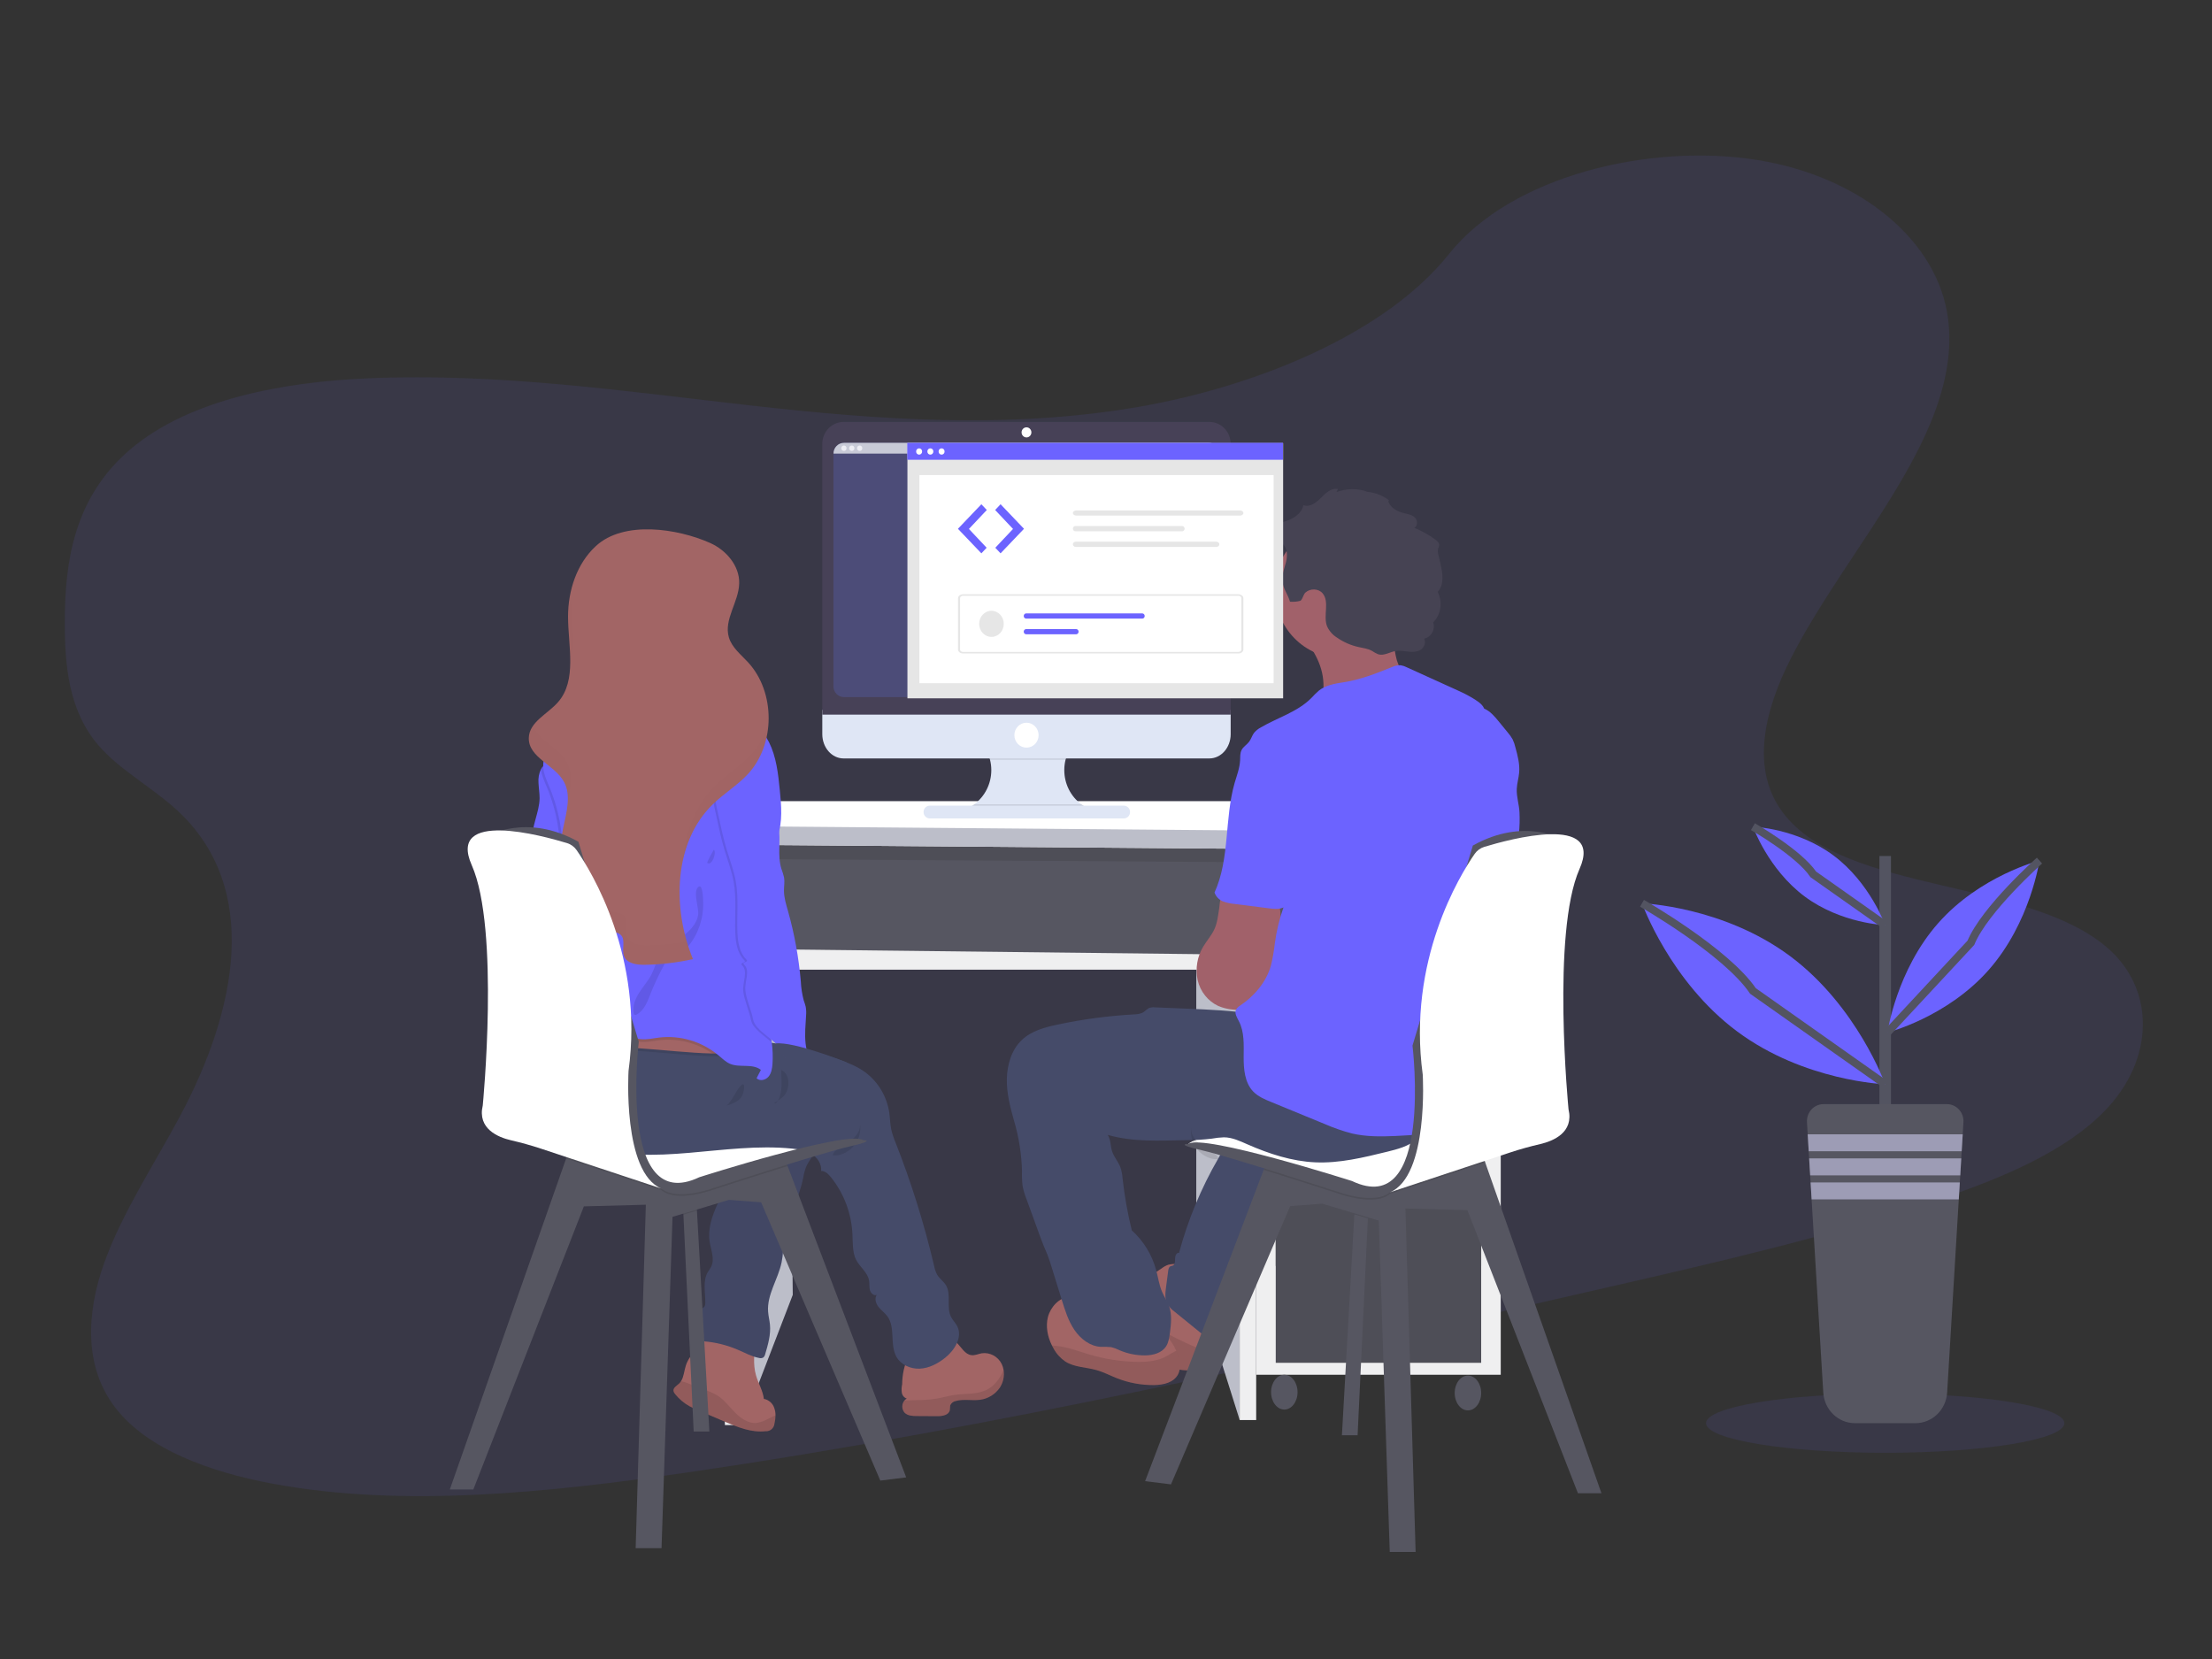 <?xml version="1.0" encoding="UTF-8" standalone="no"?><!-- Generator: Gravit.io --><svg xmlns="http://www.w3.org/2000/svg" xmlns:xlink="http://www.w3.org/1999/xlink" style="isolation:isolate" viewBox="0 0 1024 768" width="1024pt" height="768pt"><rect x="0" y="0" width="1024" height="768" fill="#333333" stroke="none"/><defs><clipPath id="_clipPath_89UPdmC1qZyNkjykAMWhXDpsMBeOSLXp"><rect width="1024" height="768"/></clipPath></defs><g clip-path="url(#_clipPath_89UPdmC1qZyNkjykAMWhXDpsMBeOSLXp)"><g><g opacity="0.1"><path d=" M 527.528 188.276 C 466.771 198.838 406.1 194.31 347.736 187.725 C 289.372 181.139 231.152 172.539 170.371 175.131 C 131.271 176.795 87.728 184.765 60.427 207.928 C 34.148 230.207 30.053 260.271 30.002 287.411 C 29.934 307.824 31.653 328.947 45.717 345.21 C 55.489 356.49 70.532 364.573 81.862 374.985 C 121.285 411.154 109.299 468.103 83.429 516.523 C 71.289 539.24 56.443 561.581 48.177 584.832 C 39.911 608.083 38.813 632.998 53.608 651.958 C 68.267 670.76 96.624 681.356 126.189 686.847 C 186.238 698.004 253.141 691.077 317.873 681.689 C 461.136 660.838 602.918 628.33 744.393 595.901 C 796.739 583.895 849.314 571.836 899.744 554.531 C 927.752 544.898 956.27 532.909 974.359 514.246 C 997.344 490.601 997.923 458.26 975.773 438.932 C 938.605 406.53 854.481 413.72 825.733 376.676 C 809.916 356.279 816.803 328.58 829.394 304.111 C 856.388 251.637 908.564 199.792 901.804 147.475 C 897.139 111.57 861.547 81.856 813.841 74.114 C 763.836 66.005 699.615 81.383 670.825 117.516 C 641.226 154.744 581.176 178.923 527.528 188.276 Z " fill="rgb(108,99,255)"/></g><rect x="336.431" y="386.624" width="241.28" height="57.475" transform="matrix(1,0,0,1,0,0)" fill="rgb(86,86,97)"/><g opacity="0.1"><rect x="336.431" y="386.624" width="241.28" height="57.475" transform="matrix(1,0,0,1,0,0)" fill="rgb(0,0,0)"/></g><path d=" M 365.298 445.991 L 366.992 599.43 L 343.786 659.699 L 341.99 445.991 L 365.298 445.991 L 365.298 445.991 Z " fill="rgb(188,190,201)"/><path d=" M 338.976 397.658 L 573.889 399.112 L 573.889 441.919 L 338.976 441.919 L 338.976 397.658 L 338.976 397.658 Z " fill="rgb(86,86,97)"/><path d=" M 553.79 445.991 L 573.889 448.907 L 573.889 657.37 L 553.79 593.607 L 553.79 445.991 L 553.79 445.991 Z " fill="rgb(188,190,201)"/><rect x="581.525" y="388.927" width="113.213" height="247.486" transform="matrix(1,0,0,1,0,0)" fill="rgb(239,239,240)"/><rect x="590.583" y="395.802" width="95.097" height="190.238" transform="matrix(1,0,0,1,0,0)" fill="rgb(86,86,97)"/><g opacity="0.1"><rect x="590.583" y="395.802" width="95.097" height="190.238" transform="matrix(1,0,0,1,0,0)" fill="rgb(0,0,0)"/></g><rect x="590.583" y="399.699" width="95.097" height="42.22" transform="matrix(1,0,0,1,0,0)" fill="rgb(86,86,97)"/><rect x="590.583" y="445.991" width="95.097" height="89.676" transform="matrix(1,0,0,1,0,0)" fill="rgb(86,86,97)"/><rect x="590.583" y="541.202" width="95.097" height="89.676" transform="matrix(1,0,0,1,0,0)" fill="rgb(86,86,97)"/><g opacity="0.1"><rect x="590.583" y="541.202" width="95.097" height="89.676" transform="matrix(1,0,0,1,0,0)" fill="rgb(0,0,0)"/></g><ellipse vector-effect="non-scaling-stroke" cx="594.55" cy="644.47" rx="6.129" ry="8.057" fill="rgb(86,86,97)"/><ellipse vector-effect="non-scaling-stroke" cx="679.55" cy="644.855" rx="6.129" ry="8.057" fill="rgb(86,86,97)"/><path d=" M 335.58 659.699 L 343.786 659.699 L 341.53 391.073 L 329.067 391.073 L 335.58 659.699 L 335.58 659.699 Z " fill="rgb(239,239,240)"/><path d=" M 573.889 388.927 L 573.889 657.37 L 581.525 657.37 L 581.525 391.073 L 573.889 388.927 L 573.889 388.927 Z " fill="rgb(239,239,240)"/><path d=" M 341.93 439.291 L 341.93 448.907 L 573.889 448.907 L 573.889 441.919 L 341.93 439.291 L 341.93 439.291 Z " fill="rgb(239,239,240)"/><path d=" M 357.654 370.878 L 651.722 370.878 L 694.456 385.433 L 694.456 393.875 L 327.654 390.968 L 327.654 382.377 L 357.654 370.878 L 357.654 370.878 Z " fill="rgb(255,255,255)"/><path d=" M 327.654 382.377 L 694.456 385.433 L 694.456 393.875 L 327.654 390.968 L 327.654 382.377 L 327.654 382.377 Z " fill="rgb(188,190,201)"/><linearGradient id="_lgradient_0" x1="-0.03" y1="0.503" x2="0.97" y2="0.503" gradientTransform="matrix(1.975,0,0,1.708,359.007,480.784)" gradientUnits="userSpaceOnUse"><stop offset="0%" stop-opacity="0.25" style="stop-color:rgb(128,128,128)"/><stop offset="54%" stop-opacity="0.12" style="stop-color:rgb(128,128,128)"/><stop offset="100%" stop-opacity="0.1" style="stop-color:rgb(128,128,128)"/></linearGradient><path d=" M 360.88 482.492 L 359.177 482.229 C 359.177 482.15 359.177 482.08 359.177 482.01 C 359.126 481.599 359.067 481.196 359.007 480.784 C 359.705 481.353 360.369 481.923 360.982 482.492 L 360.88 482.492 Z " fill="url(#_lgradient_0)"/><path d=" M 323.883 617.716 C 324.99 617.453 326.113 617.234 327.237 617.077 C 334.955 615.946 342.825 617.138 349.898 620.509 C 349.183 625.922 348.477 631.518 349.992 636.746 C 351.048 640.424 353.167 643.752 353.618 647.588 C 355.937 647.998 357.832 649.72 358.513 652.036 C 358.84 653.041 359.004 654.094 358.999 655.154 C 358.989 656.465 358.829 657.77 358.522 659.042 C 358.307 661.156 356.495 662.709 354.436 662.545 C 347.847 663.316 341.385 660.645 335.256 658.026 L 323.338 652.93 C 321.942 652.334 320.537 651.73 319.201 650.994 C 316.666 649.585 314.415 647.692 312.569 645.416 C 312.179 645.009 311.905 644.5 311.778 643.944 C 311.556 642.403 313.31 641.484 314.425 640.441 C 314.752 640.124 315.038 639.765 315.276 639.373 C 316.596 637.324 316.724 634.495 317.515 632.078 C 319.388 626.342 325.177 622.646 327.22 617.05 C 327.331 616.744 327.433 616.437 327.518 616.122" fill="rgb(162,101,101)"/><g opacity="0.1"><path d=" M 358.999 655.154 C 358.989 656.465 358.829 657.77 358.522 659.042 C 358.307 661.156 356.495 662.709 354.436 662.545 C 347.847 663.316 341.385 660.645 335.256 658.026 L 323.338 652.93 C 321.942 652.334 320.537 651.73 319.201 650.994 C 316.666 649.585 314.415 647.692 312.569 645.416 C 312.179 645.009 311.905 644.5 311.778 643.944 C 311.556 642.403 313.31 641.484 314.425 640.441 C 314.752 640.124 315.038 639.765 315.276 639.373 C 318.562 640.1 322.64 642.228 325.151 643.051 C 327.667 643.756 330.082 644.795 332.336 646.143 C 335.469 648.209 337.725 651.397 340.381 654.024 C 343.037 656.652 346.468 659.042 350.171 658.718 C 352.129 658.415 354.016 657.744 355.738 656.739 L 358.999 655.154 Z " fill="rgb(0,0,0)"/></g><path d=" M 345.046 530.702 C 345.499 532.329 344.922 534.075 343.599 535.08 C 342.484 535.79 341.045 535.694 339.938 536.464 C 338.568 537.454 338.372 539.415 338.134 541.114 C 337.282 546.956 334.464 552.254 332.055 557.622 C 329.646 562.99 327.612 568.849 328.497 574.682 C 329.101 578.64 330.991 582.861 329.221 586.425 C 328.786 587.301 328.139 588.081 327.646 588.93 C 325.22 593.099 326.599 598.379 326.505 603.231 C 326.54 603.77 326.425 604.308 326.173 604.781 C 325.801 605.229 325.343 605.592 324.828 605.849 C 323.077 607.174 322.008 609.247 321.925 611.481 C 321.853 613.686 322.112 615.889 322.691 618.014 C 322.785 618.871 323.153 619.672 323.738 620.291 C 324.416 620.751 325.216 620.984 326.028 620.956 C 331.376 621.402 336.623 622.714 341.573 624.844 C 344.799 626.228 347.932 627.962 351.363 628.628 C 352.033 628.842 352.76 628.763 353.372 628.409 C 353.803 628.008 354.101 627.478 354.223 626.894 C 355.542 622.427 356.879 617.821 356.428 613.179 C 356.232 611.183 355.713 609.23 355.576 607.233 C 354.98 599.351 360.165 592.24 361.808 584.464 C 362.548 580.961 362.548 577.335 363.076 573.797 C 364.506 564.103 369.699 555.407 371.7 545.817 C 371.978 544.03 372.411 542.271 372.994 540.563 C 374.483 536.849 377.931 533.837 378.008 529.817 C 378.055 528.933 377.829 528.056 377.361 527.313 C 376.558 526.406 375.492 525.792 374.322 525.561 C 369.697 524.252 364.989 523.275 360.233 522.636 C 358.053 522.196 355.828 522.037 353.61 522.163 C 350.729 522.512 347.961 523.517 345.506 525.106 C 342.22 527.19 344.331 527.689 345.046 530.702 Z " fill="rgb(69,75,105)"/><g opacity="0.05"><path d=" M 345.046 530.702 C 345.499 532.329 344.922 534.075 343.599 535.08 C 342.484 535.79 341.045 535.694 339.938 536.464 C 338.568 537.454 338.372 539.415 338.134 541.114 C 337.282 546.956 334.464 552.254 332.055 557.622 C 329.646 562.99 327.612 568.849 328.497 574.682 C 329.101 578.64 330.991 582.861 329.221 586.425 C 328.786 587.301 328.139 588.081 327.646 588.93 C 325.22 593.099 326.599 598.379 326.505 603.231 C 326.54 603.77 326.425 604.308 326.173 604.781 C 325.801 605.229 325.343 605.592 324.828 605.849 C 323.077 607.174 322.008 609.247 321.925 611.481 C 321.853 613.686 322.112 615.889 322.691 618.014 C 322.785 618.871 323.153 619.672 323.738 620.291 C 324.416 620.751 325.216 620.984 326.028 620.956 C 331.376 621.402 336.623 622.714 341.573 624.844 C 344.799 626.228 347.932 627.962 351.363 628.628 C 352.033 628.842 352.76 628.763 353.372 628.409 C 353.803 628.008 354.101 627.478 354.223 626.894 C 355.542 622.427 356.879 617.821 356.428 613.179 C 356.232 611.183 355.713 609.23 355.576 607.233 C 354.98 599.351 360.165 592.24 361.808 584.464 C 362.548 580.961 362.548 577.335 363.076 573.797 C 364.506 564.103 369.699 555.407 371.7 545.817 C 371.978 544.03 372.411 542.271 372.994 540.563 C 374.483 536.849 377.931 533.837 378.008 529.817 C 378.055 528.933 377.829 528.056 377.361 527.313 C 376.558 526.406 375.492 525.792 374.322 525.561 C 369.697 524.252 364.989 523.275 360.233 522.636 C 358.053 522.196 355.828 522.037 353.61 522.163 C 350.729 522.512 347.961 523.517 345.506 525.106 C 342.22 527.19 344.331 527.689 345.046 530.702 Z " fill="rgb(0,0,0)"/></g><path d=" M 328.386 662.685 L 321.125 662.685 L 316.375 562.29 L 316.043 556.58 L 322.214 554.347 L 322.632 560.416 L 328.386 662.685 L 328.386 662.685 Z " fill="rgb(86,86,97)"/><g opacity="0.1"><path d=" M 322.632 560.416 L 316.375 562.29 L 316.043 556.58 L 322.214 554.347 L 322.632 560.416 L 322.632 560.416 Z " fill="rgb(0,0,0)"/></g><path d=" M 419.499 683.922 L 407.522 685.411 L 352.341 556.58 L 337.461 555.459 L 311.327 563.306 L 306.244 716.693 L 294.267 716.693 L 298.983 557.701 L 270.303 558.454 L 219.124 689.518 L 208.236 689.518 L 262.063 536.342 L 264.14 530.439 L 344.356 527.61 L 364.353 539.144 L 364.609 539.81 L 419.499 683.922 L 419.499 683.922 Z " fill="rgb(86,86,97)"/><g opacity="0.1"><path d=" M 364.609 539.81 C 347.37 545.152 329.476 550.984 329.476 550.984 C 329.476 550.984 313.157 556.843 306.244 550.984 C 305.373 550.284 304.399 549.732 303.358 549.346 C 304.255 550.006 305.224 550.555 306.244 550.984 L 262.063 536.333 L 264.131 530.439 L 344.356 527.61 L 364.353 539.144 L 364.609 539.81 Z " fill="rgb(0,0,0)"/></g><path d=" M 283.013 514.387 L 315.677 506.916 C 315.677 506.916 393.723 521.857 399.528 527.829 C 399.528 527.829 337.095 540.895 330.2 545.344 C 323.304 549.793 282.281 554.715 283.013 514.387 Z " fill="rgb(255,255,255)"/><path d=" M 268.967 430.411 C 266.413 438.74 259.441 446.245 250.953 446.604 C 250.336 446.678 249.711 446.562 249.157 446.271 C 248.093 445.588 248.067 443.985 248.502 442.768 C 248.936 441.551 249.693 440.456 249.813 439.178 C 249.838 438.917 249.821 438.653 249.761 438.398 C 249.54 437.356 248.714 436.428 247.744 436.647 C 249.113 435.52 249.426 433.507 248.468 431.996 C 248.082 431.549 247.735 431.068 247.429 430.56 C 246.722 429.071 247.821 427.399 248.28 425.805 C 249.225 422.302 246.825 418.799 246.629 415.147 C 246.458 411.881 248.067 408.807 248.468 405.566 C 249.106 400.312 246.569 395.276 246.271 390.031 C 246.067 386.37 246.944 382.745 247.923 379.215 C 248.774 376.063 249.736 372.875 249.796 369.582 C 249.796 367.191 249.395 364.827 249.285 362.445 C 249.108 360.267 249.493 358.08 250.4 356.104 C 250.989 354.943 251.993 354.061 253.201 353.643 C 255.993 352.68 257.823 354.178 258.232 356.901 C 258.913 361.534 258.521 366.263 259.415 370.913 C 260.242 375.262 261.494 379.513 263.152 383.603 C 264.659 387.298 266.489 390.871 267.647 394.698 C 268.519 397.853 269.142 401.074 269.511 404.332 C 270.652 413.08 271.546 422.083 268.967 430.411 Z " fill="rgb(108,99,255)"/><path d=" M 462.856 642.377 C 460.677 645.535 457.292 647.587 453.551 648.017 C 449.856 648.49 446.017 647.535 442.433 648.577 C 441.306 648.768 440.347 649.528 439.879 650.6 C 439.791 651.312 439.737 652.028 439.718 652.746 C 439.3 655.084 436.312 655.609 433.988 655.592 L 424.403 655.531 C 422.411 655.531 420.206 655.417 418.776 653.998 C 417.369 652.395 417.333 649.97 418.691 648.323 C 418.988 647.961 419.353 647.663 419.763 647.447 C 418.543 647.032 417.654 645.945 417.465 644.636 C 417.291 643.349 417.351 642.039 417.644 640.774 C 417.644 637.114 418.495 630.983 420.998 628.12 C 424.071 624.555 429.4 619.949 434.039 618.994 C 437.216 618.368 440.494 619.326 442.876 621.578 C 445.072 623.68 446.673 626.972 449.686 627.34 C 451.329 627.55 452.912 626.754 454.538 626.465 C 458.325 625.963 462.009 627.965 463.741 631.465 C 464.153 632.331 464.44 633.255 464.592 634.206 C 465.042 637.058 464.421 639.979 462.856 642.377 Z " fill="rgb(162,101,101)"/><g opacity="0.1"><path d=" M 462.856 642.377 C 460.677 645.535 457.292 647.587 453.551 648.017 C 449.856 648.49 446.017 647.535 442.433 648.577 C 441.306 648.768 440.347 649.528 439.879 650.6 C 439.791 651.312 439.737 652.028 439.718 652.746 C 439.3 655.084 436.312 655.609 433.988 655.592 L 424.403 655.531 C 422.411 655.531 420.206 655.417 418.776 653.998 C 417.369 652.395 417.333 649.97 418.691 648.323 C 424.224 648.087 429.664 648.323 435.18 647.15 C 437.419 646.686 439.624 646.072 441.888 645.748 C 446.792 645.03 452.01 645.643 456.513 643.507 C 460.268 641.755 462.958 638.191 464.55 634.215 C 465.01 637.058 464.404 639.975 462.856 642.377 Z " fill="rgb(0,0,0)"/></g><path d=" M 437.564 628.531 C 434.159 631.246 430.166 633.365 425.876 633.593 C 421.585 633.821 417.031 631.842 414.928 628.006 C 411.855 622.375 414.579 614.546 410.816 609.379 C 409.642 607.759 407.948 606.611 406.705 605.044 C 405.462 603.476 404.747 601.12 405.853 599.457 C 404.517 599.982 403.104 598.651 402.712 597.232 C 402.321 595.813 402.567 594.29 402.329 592.853 C 401.708 589.044 398.073 586.601 396.327 583.22 C 394.582 579.84 394.821 575.452 394.625 571.45 C 394.19 561.699 390.661 552.364 384.58 544.871 C 383.422 543.453 381.941 542.008 380.136 542.078 C 380.451 538.872 378.374 535.807 375.684 534.196 C 372.994 532.585 369.793 532.042 366.677 531.726 C 335.239 528.539 302.482 540.563 272.465 530.448 C 264.114 527.637 256.061 522.934 250.953 515.56 C 246.934 509.891 245.31 502.792 246.45 495.873 L 246.45 495.751 C 247.633 489.533 250.826 488 256.112 485.163 C 262.215 481.844 268.594 479.092 275.172 476.94 C 287.942 472.832 301.69 471.352 314.868 474.365 C 321.023 475.784 326.956 478.131 333.119 479.506 C 335.546 480.049 337.989 480.434 340.449 480.758 C 344.271 481.248 348.111 481.572 351.958 482.028 C 364.262 483.485 376.379 486.289 388.104 490.391 C 392.471 491.915 396.838 493.658 400.592 496.416 C 406.591 500.898 410.59 507.668 411.693 515.21 C 412.051 517.785 412.059 520.464 412.604 522.96 C 413.12 525.058 413.804 527.108 414.647 529.09 C 421.921 547.592 427.865 566.617 432.431 586.014 C 432.689 587.455 433.169 588.844 433.852 590.13 C 434.942 591.943 436.815 593.16 437.913 594.973 C 440.467 599.246 438.006 605.21 440.271 609.659 C 441.054 611.2 442.357 612.418 443.14 613.959 C 445.694 619.012 441.922 625.055 437.564 628.531 Z " fill="rgb(69,75,105)"/><g opacity="0.1"><path d=" M 394.063 527.908 C 395.273 526.923 396.317 525.739 397.153 524.405 C 397.992 523.064 398.325 521.454 398.09 519.878 C 398.763 523.921 397.534 528.053 394.778 531.017 C 392.641 533.268 388.632 535.475 385.508 534.704 C 385.95 532.129 392.08 529.642 394.063 527.908 Z " fill="rgb(0,0,0)"/></g><g opacity="0.1"><path d=" M 340.875 484.261 C 340.353 486.168 338.932 487.676 337.095 488.272 C 335.28 488.843 333.379 489.071 331.485 488.946 L 329.782 488.946 C 307.445 488.438 284.869 483.341 263.05 488.202 C 260.42 488.759 257.841 489.542 255.337 490.54 C 252.148 491.833 249.162 493.604 246.476 495.795 L 246.476 495.672 C 247.659 489.454 250.851 487.922 256.138 485.084 C 262.235 481.793 268.605 479.068 275.172 476.94 C 287.942 472.832 301.69 471.352 314.868 474.365 C 321.023 475.784 326.956 478.131 333.119 479.506 C 335.546 480.049 337.989 480.434 340.449 480.758 C 340.926 481.856 341.074 483.076 340.875 484.261 Z " fill="rgb(0,0,0)"/></g><path d=" M 340.875 483.009 C 340.356 484.92 338.934 486.432 337.095 487.028 C 335.28 487.6 333.379 487.826 331.485 487.694 L 329.782 487.694 C 307.445 487.186 284.869 482.089 263.05 486.949 C 260.422 487.508 257.842 488.287 255.337 489.279 C 251.998 490.649 248.882 492.539 246.101 494.884 Q 245.122 492.116 244.152 489.34 C 243.368 487.133 245.854 486.643 246.331 484.664 C 246.646 483.324 246.109 481.8 245.837 480.373 C 245.767 480.023 245.722 479.669 245.701 479.313 C 245.548 476.152 246.646 474.33 249.166 472.622 C 256.64 467.543 265.757 464.058 274.287 461.439 C 278.822 459.964 283.506 459.03 288.248 458.654 C 294.956 458.251 301.656 459.53 308.185 461.15 C 316.213 463.191 324.155 465.888 331.272 470.205 C 334.762 472.298 338.168 474.926 340.049 478.656 C 340.8 479.967 341.091 481.503 340.875 483.009 Z " fill="rgb(162,101,101)"/><g opacity="0.1"><path d=" M 268.967 430.411 C 266.413 438.74 259.441 446.245 250.953 446.604 C 250.336 446.678 249.711 446.562 249.157 446.271 C 248.093 445.588 248.067 443.985 248.502 442.768 C 248.936 441.551 249.693 440.456 249.813 439.178 C 249.838 438.917 249.821 438.653 249.761 438.398 C 254.265 431.865 258.632 425.262 260.36 417.529 C 260.71 416.198 260.817 414.811 260.675 413.439 C 260.445 411.863 259.67 410.436 259.245 408.912 C 258.496 406.214 258.845 403.36 259.058 400.566 C 259.944 388.265 257.947 375.924 253.235 364.582 C 252.085 361.849 250.775 359.082 250.374 356.166 C 250.964 355.004 251.968 354.122 253.175 353.705 C 255.967 352.741 257.798 354.239 258.206 356.963 C 258.887 361.595 258.496 366.324 259.39 370.974 C 260.216 375.323 261.468 379.575 263.127 383.664 C 264.633 387.36 266.464 390.933 267.621 394.76 C 268.493 397.914 269.117 401.136 269.486 404.393 C 270.652 413.08 271.546 422.083 268.967 430.411 Z " fill="rgb(0,0,0)"/></g><g opacity="0.1"><path d=" M 340.875 483.009 C 340.356 484.92 338.934 486.432 337.095 487.028 C 335.28 487.6 333.379 487.826 331.485 487.694 L 329.782 487.694 C 322.511 482.726 313.769 480.555 305.095 481.564 C 302.32 481.905 299.545 482.571 296.77 482.308 C 291.16 481.783 286.614 477.632 281.617 474.978 C 269.984 469.069 256.03 471.017 246.348 479.9 L 245.863 480.338 C 245.793 479.988 245.747 479.634 245.726 479.278 C 245.573 476.117 246.671 474.295 249.191 472.587 C 256.665 467.508 265.783 464.022 274.313 461.404 C 278.847 459.929 283.532 458.995 288.274 458.619 C 294.982 458.216 301.681 459.495 308.211 461.115 C 316.238 463.155 324.181 465.853 331.298 470.17 C 334.762 472.298 338.168 474.926 340.049 478.656 C 340.8 479.967 341.091 481.503 340.875 483.009 Z " fill="rgb(0,0,0)"/></g><path d=" M 359.969 387.079 L 359.85 387.395 C 357.943 392.483 354.436 396.783 352.188 401.739 C 349.353 408.019 348.655 415.06 348.025 421.96 C 347.481 427.872 346.944 433.818 347.378 439.747 C 348.468 454.354 355.406 468.209 357.262 482.536 C 357.719 485.845 357.836 489.194 357.611 492.528 C 357.458 494.639 357.083 496.907 355.721 498.466 C 354.359 500.024 351.712 500.637 350.247 499.14 C 350.903 497.853 351.567 496.574 352.231 495.287 C 348.34 492.178 342.484 494.411 337.938 492.467 C 335.937 491.591 334.337 490.015 332.66 488.605 C 324.928 482.137 314.987 479.151 305.087 480.32 C 302.311 480.67 299.536 481.336 296.761 481.073 C 291.151 480.539 286.605 476.397 281.608 473.743 C 269.977 467.837 256.025 469.781 246.339 478.656 C 245.148 479.795 243.547 481.126 242.083 480.408 C 241.517 480.051 241.06 479.538 240.763 478.928 C 235.187 469.128 239.291 456.491 245.25 446.945 C 251.209 437.4 259.1 428.599 261.552 417.538 C 261.906 416.207 262.013 414.82 261.867 413.448 C 261.637 411.872 260.862 410.444 260.437 408.921 C 259.687 406.223 260.037 403.368 260.249 400.575 C 261.142 388.272 259.151 375.928 254.444 364.582 C 253.081 361.315 251.464 358.005 251.464 354.458 C 251.464 348.871 255.354 344.238 258.572 339.745 C 262.275 334.578 265.383 328.86 270.073 324.613 C 274.517 320.575 280.953 318.106 286.452 320.155 C 295.796 317.821 305.414 316.857 315.021 317.291 C 318.341 317.449 321.772 317.808 324.683 319.463 C 327.799 321.215 330.038 324.332 333.102 326.198 C 335.341 327.573 337.921 328.221 340.355 329.184 C 347.078 331.885 352.628 336.991 355.985 343.564 C 359.39 350.351 360.241 358.154 360.991 365.755 C 361.706 372.91 362.387 380.345 359.969 387.079 Z " fill="rgb(108,99,255)"/><g opacity="0.1"><path d=" M 347.378 439.747 C 348.468 454.354 355.406 468.209 357.262 482.536 C 353.55 479.304 348.383 476.055 347.693 472.298 C 346.927 468.235 344.476 462.91 344.067 458.803 C 343.658 454.696 346.459 449.678 343.522 446.858 C 342.092 445.483 345.897 445.868 344.501 444.458 C 341.36 441.314 340.585 436.472 340.389 431.979 C 340.057 424.027 341.036 415.988 339.615 408.167 C 338.763 403.342 336.984 398.744 335.563 394.059 C 333.911 388.603 332.719 383.016 331.528 377.42 C 330.355 372.445 329.501 367.395 328.974 362.305 C 328.608 357.926 328.778 353.284 330.676 349.291 C 332.575 345.298 336.414 342.057 340.721 342.119 C 355.125 342.311 352.639 362.401 355.806 371.684 C 357.075 375.379 358.786 378.953 359.475 382.806 C 359.727 384.316 359.863 385.845 359.884 387.377 C 357.977 392.465 354.47 396.765 352.222 401.722 C 349.388 408.001 348.689 415.042 348.06 421.943 C 347.481 427.872 346.944 433.818 347.378 439.747 Z " fill="rgb(0,0,0)"/></g><path d=" M 356.743 371.456 C 358.011 375.152 359.722 378.725 360.412 382.578 C 361.561 389.032 359.782 395.889 361.714 402.142 C 362.217 403.477 362.638 404.843 362.974 406.232 C 363.306 408.22 362.923 410.252 362.923 412.275 C 362.923 415.532 363.919 418.685 364.804 421.812 C 367.798 432.436 369.78 443.335 370.721 454.354 C 370.861 457.315 371.315 460.252 372.074 463.112 C 372.432 464.081 372.739 465.069 372.994 466.072 C 373.222 467.41 373.277 468.773 373.155 470.126 C 372.926 474.418 372.457 478.726 372.926 483 C 373.394 487.274 374.909 491.608 378.033 494.472 C 375.241 495.094 372.287 495.716 369.563 494.796 C 365.732 493.509 363.434 489.542 361.484 485.934 C 359.016 481.327 349.634 477.176 348.664 472.001 C 347.906 467.946 345.455 462.621 345.046 458.505 C 344.637 454.389 347.43 449.389 344.493 446.569 C 343.071 445.194 346.876 445.571 345.472 444.169 C 342.339 441.025 341.564 436.183 341.368 431.681 C 341.036 423.738 342.007 415.699 340.594 407.878 C 339.742 403.053 337.963 398.455 336.542 393.761 C 334.89 388.314 333.698 382.727 332.507 377.122 C 331.33 372.148 330.477 367.098 329.953 362.007 C 329.587 357.628 329.748 352.978 331.655 348.985 C 333.562 344.991 337.401 341.76 341.7 341.812 C 356.045 342.075 353.576 362.173 356.743 371.456 Z " fill="rgb(108,99,255)"/><g opacity="0.1"><path d=" M 315.694 374.88 C 317.039 376.5 318.767 378.278 320.801 377.963 C 320.48 378.487 319.81 378.65 319.295 378.331 C 318.806 377.998 318.415 377.535 318.162 376.991 L 315.251 371.938 C 314.868 371.281 312.229 367.454 311.582 369.661 C 311.327 370.598 315.038 374.092 315.694 374.88 Z " fill="rgb(0,0,0)"/></g><g opacity="0.1"><path d=" M 314.127 387.482 C 314.044 385.831 313.367 384.271 312.229 383.104 C 311.206 382.149 310.011 381.408 308.713 380.923 C 305.521 379.574 301.741 378.488 298.276 378.664 C 299.536 380.555 303.58 381.685 305.606 382.753 Q 309.913 385.039 314.127 387.482 Z " fill="rgb(0,0,0)"/></g><g opacity="0.1"><path d=" M 323.193 423.353 C 322.606 427.837 319.039 431.235 315.43 433.862 C 311.82 436.489 307.768 438.748 305.41 442.549 C 303.776 445.176 303.043 448.224 301.656 450.965 C 300.124 453.986 297.834 456.526 296.003 459.364 C 294.173 462.201 292.743 465.59 293.305 468.953 C 293.321 469.266 293.463 469.558 293.696 469.759 C 294.053 469.914 294.462 469.867 294.778 469.636 C 298.489 467.639 299.953 463.077 301.511 459.127 C 303.147 455.14 304.988 451.247 307.028 447.462 C 307.947 445.711 308.96 443.802 310.671 442.829 C 311.843 442.327 313.042 441.897 314.263 441.542 C 315.996 440.725 317.516 439.497 318.699 437.96 C 323.346 432.257 325.772 424.984 325.509 417.547 C 325.458 415.979 325.373 408.43 323.083 410.76 C 320.793 413.089 323.585 420.305 323.193 423.353 Z " fill="rgb(0,0,0)"/></g><path d=" M 328.803 251.383 C 336.124 254.667 342.424 261.892 342.194 270.08 C 341.998 278.68 335.001 286.78 337.41 295.021 C 338.806 299.803 343.011 303.008 346.34 306.642 C 359.016 320.444 358.99 344.536 346.272 358.311 C 341.402 363.566 335.146 367.305 329.995 372.323 C 311.837 389.926 311.063 420.375 320.784 444.012 C 313.336 445.669 305.743 446.549 298.123 446.639 C 294.556 446.639 290.189 446.017 288.895 442.593 C 287.703 439.432 289.746 435.158 287.397 432.82 C 286.29 431.725 284.63 431.576 283.14 431.322 C 273.555 429.728 265.689 421.855 262.097 412.581 C 258.504 403.307 258.691 392.868 260.752 383.112 C 262.216 376.063 264.506 368.303 261.109 361.998 C 256.853 354.064 244.611 350.718 244.798 341.646 C 244.952 334.211 253.473 330.594 258.308 325.068 C 267.23 314.892 262.982 299.102 262.965 285.388 C 262.965 273.32 267.068 260.867 275.802 252.828 C 288.793 240.769 313.812 244.683 328.803 251.383 Z " fill="rgb(162,101,101)"/><g style="opacity:0.1;"><g opacity="0.1"><path d=" M 262.505 353.004 C 258.768 346.068 248.953 342.635 246.671 335.813 C 245.53 337.405 244.888 339.318 244.833 341.295 C 244.645 350.368 256.87 353.714 261.143 361.657 C 262.546 364.469 263.137 367.635 262.846 370.782 C 264.191 364.687 265.374 358.329 262.505 353.004 Z " fill="rgb(0,0,0)"/></g><g opacity="0.1"><path d=" M 338.389 283.794 C 339.921 279.196 342.143 274.555 342.254 269.782 C 342.269 269.265 342.255 268.747 342.211 268.232 C 340.5 273.504 337.878 278.618 338.389 283.794 Z " fill="rgb(0,0,0)"/></g><g opacity="0.1"><path d=" M 263.969 308.289 C 266.898 298.769 264.37 286.964 264.361 276.403 C 264.361 275.124 264.412 273.837 264.506 272.558 C 263.497 276.64 262.988 280.835 262.99 285.046 C 263.007 292.586 264.293 300.766 263.969 308.289 Z " fill="rgb(0,0,0)"/></g><g opacity="0.1"><path d=" M 347.693 349.352 C 342.824 354.607 336.567 358.346 331.417 363.364 C 322.223 372.271 317.498 384.47 316.315 397.404 C 318.511 387.771 322.947 378.9 330.055 372.008 C 335.163 367.016 341.462 363.294 346.331 357.996 C 352.123 351.502 355.487 343.105 355.823 334.298 C 354.353 339.926 351.561 345.095 347.693 349.352 Z " fill="rgb(0,0,0)"/></g><g opacity="0.1"><path d=" M 299.545 437.654 C 295.978 437.654 291.611 437.023 290.317 433.599 C 289.125 430.446 291.168 426.173 288.819 423.826 C 287.712 422.731 286.043 422.582 284.562 422.328 C 274.985 420.743 267.119 412.861 263.527 403.596 C 260.879 396.748 260.309 389.278 260.973 381.904 C 260.905 382.193 260.845 382.482 260.786 382.78 C 258.76 392.535 258.547 402.983 262.131 412.257 C 265.715 421.531 273.589 429.404 283.166 430.989 C 284.681 431.243 286.35 431.401 287.422 432.487 C 289.797 434.834 287.729 439.108 288.921 442.26 C 290.215 445.684 294.582 446.359 298.149 446.315 C 305.769 446.225 313.361 445.344 320.81 443.688 C 319.759 441.133 318.841 438.522 318.06 435.867 C 311.947 436.985 305.754 437.583 299.545 437.654 L 299.545 437.654 Z " fill="rgb(0,0,0)"/></g></g><g opacity="0.1"><path d=" M 327.424 399.462 C 329.527 401.091 331.808 394.882 330.506 393.332 C 330.157 393.735 327.101 399.235 327.424 399.462 Z " fill="rgb(0,0,0)"/></g><g opacity="0.1"><path d=" M 336.388 511.856 C 338.866 510.98 341.496 510.104 343.114 508.002 C 344.45 506.312 345.548 499.604 342.722 502.818 C 340.321 505.577 339.189 509.211 336.388 511.856 Z " fill="rgb(0,0,0)"/></g><g opacity="0.1"><path d=" M 361.612 504.823 C 361.314 506.89 360.761 509.036 359.339 510.525 C 359.075 510.805 358.488 510.98 358.411 510.603 C 359.999 509.734 361.475 508.663 362.804 507.416 C 365.681 504.482 366.073 497.257 361.689 495.339 C 361.646 498.509 362.08 501.601 361.612 504.823 Z " fill="rgb(0,0,0)"/></g><path d=" M 391.892 491.801 C 391.892 491.801 367.733 482.037 358.999 483.044 C 358.999 483.044 368.891 498.212 368.891 498.212 L 380.025 505.936 C 380.025 505.936 386.836 503.308 387.287 503.107 C 387.738 502.906 391.892 491.801 391.892 491.801 Z " fill="rgb(69,75,105)"/><path d=" M 225.662 387.044 C 225.662 387.044 243.811 376.22 267.766 389.672 C 267.766 389.672 295.714 482.282 295.714 482.282 C 295.714 482.282 285.916 562.929 323.696 544.985 C 323.696 544.985 392.65 522.96 399.554 527.812 C 399.554 527.812 406.092 527.812 393.024 530.798 C 379.957 533.784 329.476 550.24 329.476 550.24 C 329.476 550.24 313.157 556.107 306.244 550.24 C 299.332 544.372 279.744 550.993 277.198 510.656 C 275.514 485.237 272.485 459.931 268.124 434.851 L 261.39 414.315 L 225.662 387.044 Z " fill="rgb(86,86,97)"/><path d=" M 223.482 511.768 C 223.482 511.768 231.467 429.991 218.375 400.487 C 206.984 374.775 251.03 386.799 262.522 390.302 C 264.301 390.849 265.852 391.989 266.932 393.542 C 273.742 403.395 298.174 442.882 290.972 495.716 C 290.972 495.716 288.069 542.77 306.219 550.231 L 250.298 531.7 C 245.76 530.194 241.155 528.942 236.507 527.856 C 230.582 526.472 220.928 522.54 223.482 511.768 Z " fill="rgb(255,255,255)"/><path d=" M 621.212 664.437 L 628.473 664.437 L 633.232 564.041 L 633.555 558.332 L 627.384 556.098 L 626.975 562.167 L 621.212 664.437 L 621.212 664.437 Z " fill="rgb(86,86,97)"/><g opacity="0.1"><path d=" M 626.975 562.167 L 633.232 564.041 L 633.555 558.332 L 627.384 556.098 L 626.975 562.167 L 626.975 562.167 Z " fill="rgb(0,0,0)"/></g><path d=" M 560.583 625.668 C 560.405 627.043 560.061 628.39 559.562 629.679 C 559.045 631.361 557.937 632.785 556.454 633.672 C 555.458 634.095 554.391 634.312 553.313 634.311 C 549.304 634.556 545.064 634.495 541.617 632.393 C 540.148 631.42 538.801 630.264 537.607 628.952 C 529.859 621.033 522.817 612.416 516.563 603.205 C 515.516 601.655 514.435 599.824 514.903 597.95 C 523.004 595.639 530.696 592.018 537.692 587.222 C 538.658 586.46 539.739 585.869 540.893 585.471 C 542.868 585.037 544.902 584.959 546.903 585.243 C 548.835 585.567 548.921 585.629 549.661 587.87 C 550.887 591.662 550.683 595.752 552.062 599.544 C 552.937 601.64 554.003 603.645 555.246 605.534 C 558.804 611.656 561.537 618.881 560.583 625.668 Z " fill="rgb(162,101,101)"/><g opacity="0.1"><path d=" M 560.583 625.668 C 560.405 627.043 560.061 628.39 559.562 629.679 C 559.045 631.361 557.937 632.785 556.454 633.672 C 555.458 634.095 554.391 634.312 553.313 634.311 C 549.304 634.556 545.064 634.495 541.617 632.393 C 540.148 631.42 538.801 630.264 537.607 628.952 C 529.859 621.033 522.817 612.416 516.563 603.205 C 515.516 601.655 514.435 599.824 514.903 597.95 C 517.546 597.197 520.149 596.302 522.701 595.27 L 522.829 595.367 C 525.442 597.285 527.34 600.035 529.188 602.732 L 535.147 611.358 C 536.209 613.052 537.464 614.61 538.884 615.999 C 540.645 617.453 542.589 618.655 544.664 619.572 C 547.465 620.965 550.266 622.357 553.177 623.478 C 555.058 624.258 558.242 624.564 560.583 625.668 Z " fill="rgb(0,0,0)"/></g><path d=" M 566.083 532.147 C 565.496 533.602 564.784 535 563.954 536.324 C 556.042 549.992 549.938 564.686 545.805 580.015 C 544.63 579.744 543.966 581.39 543.975 582.642 C 543.983 583.895 543.975 585.471 542.851 585.926 C 542.519 586.058 542.144 586.058 541.821 586.207 C 541.106 586.539 540.901 587.476 540.799 588.282 L 539.795 595.866 C 539.446 598.493 539.139 601.339 540.391 603.66 C 541.254 605.039 542.374 606.23 543.685 607.163 L 560.302 620.65 C 560.983 621.201 561.826 621.788 562.643 621.482 C 564.508 620.781 562.856 617.348 564.346 615.956 C 565.333 615.001 566.9 615.719 568.27 615.605 C 570.058 615.465 571.412 613.775 571.863 611.997 C 572.179 610.187 572.211 608.336 571.956 606.515 C 571.844 605.684 571.938 604.838 572.229 604.054 C 572.737 603.224 573.435 602.535 574.263 602.049 C 580.118 597.65 583.47 590.551 583.21 583.098 C 583.075 581.98 583.115 580.848 583.33 579.744 C 583.676 578.733 584.198 577.795 584.87 576.976 C 590.906 568.578 595.937 559.461 600.934 550.362 C 603.812 545.108 606.74 539.774 607.744 533.854 C 607.921 533.408 607.883 532.902 607.642 532.488 C 607.401 532.075 606.985 531.803 606.519 531.753 C 604.026 530.952 601.483 530.326 598.908 529.879 C 591.085 528.25 583.534 525.736 575.923 523.319 C 568.313 520.902 568.372 525.824 566.083 532.147 Z " fill="rgb(69,75,105)"/><path d=" M 530.099 685.674 L 542.085 687.162 L 597.257 558.332 L 612.137 557.211 L 638.28 565.057 L 643.354 718.444 L 655.331 718.444 L 650.615 559.452 L 679.295 560.206 L 730.474 691.27 L 741.362 691.27 L 687.536 538.093 L 685.467 532.191 L 605.242 529.362 L 585.245 540.895 L 584.99 541.561 L 530.099 685.674 L 530.099 685.674 Z " fill="rgb(86,86,97)"/><g opacity="0.1"><path d=" M 584.99 541.561 C 602.228 546.903 620.122 552.736 620.122 552.736 C 620.122 552.736 636.441 558.594 643.354 552.736 C 644.225 552.036 645.199 551.483 646.24 551.098 C 645.343 551.757 644.374 552.307 643.354 552.736 L 687.536 538.084 L 685.492 532.191 L 605.267 529.362 L 585.27 540.895 L 584.99 541.561 Z " fill="rgb(0,0,0)"/></g><path d=" M 666.585 516.138 L 633.922 508.668 C 633.922 508.668 555.876 523.608 550.07 529.581 C 550.07 529.581 612.503 542.647 619.399 547.096 C 626.294 551.545 667.317 556.466 666.585 516.138 Z " fill="rgb(255,255,255)"/><path d=" M 545.379 636.185 C 543.413 640.039 538.569 641.125 534.312 641.186 C 528.403 641.261 522.533 640.182 517.014 638.007 C 513.865 636.763 510.843 635.161 507.591 634.25 C 502.747 632.884 497.375 632.998 493.119 630.257 C 490.861 628.708 488.996 626.628 487.679 624.188 C 487.432 623.758 487.194 623.312 486.972 622.856 C 484.938 618.784 483.993 614.046 485.125 609.65 C 486.257 605.254 490.369 600.411 495.136 600.481 C 500.797 600.569 507.548 603.327 513.013 604.755 C 519.824 606.506 526.634 608.529 532.652 612.234 C 537.692 615.351 542.144 619.826 544.519 625.291 C 544.976 626.345 545.352 627.434 545.643 628.549 C 546.384 631.071 546.554 633.882 545.379 636.185 Z " fill="rgb(162,101,101)"/><g opacity="0.1"><path d=" M 545.379 636.185 C 543.413 640.039 538.569 641.125 534.312 641.186 C 528.403 641.261 522.533 640.182 517.014 638.007 C 513.865 636.763 510.843 635.161 507.591 634.25 C 502.747 632.884 497.375 632.998 493.119 630.257 C 490.861 628.708 488.996 626.628 487.679 624.188 C 487.432 623.758 487.194 623.312 486.972 622.856 C 487.824 622.927 488.607 623.014 489.033 623.058 C 494.259 623.575 499.248 625.536 504.237 627.016 C 511.162 629.074 518.313 630.222 525.519 630.432 C 530.626 630.581 535.955 630.195 540.416 627.629 C 541.748 626.765 543.13 625.984 544.553 625.291 C 545.01 626.345 545.386 627.434 545.677 628.549 C 546.384 631.071 546.554 633.882 545.379 636.185 Z " fill="rgb(0,0,0)"/></g><path d=" M 581.959 469.671 C 570.892 467.806 559.621 467.35 548.401 466.895 L 534.679 466.334 C 533.703 466.218 532.714 466.341 531.793 466.693 C 530.999 467.218 530.245 467.804 529.537 468.445 C 528.158 469.408 526.396 469.513 524.736 469.61 C 512.96 470.277 501.248 471.84 489.697 474.286 C 483.738 475.539 477.549 477.176 473.071 481.406 C 468.338 485.881 466.261 492.703 466.099 499.306 C 465.937 505.909 467.623 512.399 469.402 518.739 C 471.667 526.372 472.918 534.284 473.122 542.262 C 473.042 544.475 473.125 546.691 473.369 548.891 C 473.765 550.991 474.367 553.045 475.165 555.021 L 481.431 572.23 C 481.984 573.736 482.529 575.233 483.133 576.705 C 483.738 578.176 484.316 579.332 484.836 580.716 C 485.602 582.607 486.206 584.569 486.811 586.522 L 490.982 600 L 491.527 601.751 C 493.034 606.603 494.574 611.542 497.418 615.71 C 500.261 619.879 504.662 623.242 509.608 623.496 C 511.204 623.434 512.802 623.478 514.392 623.627 C 515.748 623.968 517.064 624.458 518.317 625.09 C 522.031 626.677 526.017 627.478 530.039 627.445 C 533.742 627.445 537.854 626.386 539.863 623.181 C 540.97 621.429 541.259 619.275 541.565 617.208 C 542.102 613.057 542.621 608.722 541.25 604.781 C 540.399 602.425 538.969 600.402 537.982 598.082 C 536.602 594.92 536.151 591.426 535.257 588.089 C 533.323 580.908 529.387 574.466 523.935 569.559 C 521.999 561.672 520.577 553.662 519.679 545.581 C 519.554 543.791 519.208 542.026 518.649 540.326 C 517.653 537.699 515.635 535.571 514.792 532.891 C 514.001 530.404 514.239 527.532 512.8 525.386 C 524.778 528.775 536.637 528.013 549.074 527.812 C 553.057 527.825 557.036 527.591 560.992 527.111 C 562.836 526.763 564.702 526.558 566.576 526.498 C 570.424 526.498 574.034 528.25 577.566 529.791 C 587.552 534.17 598.074 537.611 608.919 538.084 C 620.114 538.566 631.18 535.86 642.119 533.18 C 646.929 531.998 651.926 530.719 655.74 527.47 C 659.554 524.221 661.699 518.362 659.349 513.905 C 657.562 510.551 653.859 508.904 650.402 507.503 C 640.834 503.615 631.214 499.823 621.995 495.12 C 607.915 488.062 597.384 472.298 581.959 469.671 Z " fill="rgb(69,75,105)"/><path d=" M 562.226 430.052 C 560.89 433.03 558.642 435.464 556.982 438.267 C 554.205 442.88 553.289 448.426 554.428 453.724 C 555.641 459.031 559.179 463.46 564.005 465.713 C 566.131 466.584 568.367 467.138 570.645 467.359 C 573.642 467.736 576.834 467.814 579.482 466.326 C 581.463 465.102 583.089 463.354 584.189 461.264 C 586.479 457.323 587.782 452.883 588.974 448.46 C 591.178 440.299 593.06 431.926 592.787 423.458 C 592.694 420.542 592.132 417.258 589.782 415.576 C 588.57 414.856 587.224 414.402 585.832 414.245 L 574.604 412.178 C 572.433 411.775 568.645 410.138 566.764 411.749 C 564.882 413.361 564.737 418.125 564.414 420.358 C 563.903 423.659 563.588 427.013 562.226 430.052 Z " fill="rgb(161,97,106)"/><path d=" M 698.713 396.178 L 695.776 421.505 C 695.168 426.022 694.818 430.572 694.729 435.132 C 694.729 437.671 694.806 440.491 693.171 442.392 C 692.372 443.256 691.36 443.883 690.243 444.204 C 686.676 445.343 682.785 444.327 679.38 442.759 C 677.388 441.884 675.354 440.614 674.451 438.573 C 673.927 437.159 673.709 435.643 673.813 434.133 C 673.813 419.027 675.2 403.272 682.87 390.399 C 683.525 389.135 684.447 388.04 685.569 387.193 C 687.697 385.792 690.481 386.186 692.89 386.948 C 694.371 387.412 698.372 387.929 699.317 389.286 C 700.262 390.644 698.917 394.436 698.713 396.178 Z " fill="rgb(161,97,106)"/><ellipse vector-effect="non-scaling-stroke" cx="620.795" cy="273.066" rx="30.646" ry="31.527" fill="rgb(161,97,106)"/><path d=" M 612.597 320.05 C 612.486 322.503 611.837 324.898 610.698 327.056 Q 634.168 323.378 657.519 318.859 C 652.354 316.128 648.449 311.405 646.657 305.723 C 645.81 302.676 645.347 299.529 645.278 296.361 C 645.031 291.336 645.125 286.3 645.559 281.289 C 640.11 281.876 634.952 283.978 629.759 285.782 C 624.538 287.597 619.227 289.126 613.848 290.362 C 611.252 290.958 608.638 291.466 606.016 291.938 C 602.952 292.499 601.479 292.49 603.607 295.258 C 609.319 302.649 613.397 310.163 612.597 320.05 Z " fill="rgb(161,97,106)"/><path d=" M 622.012 315.838 C 617.968 316.459 613.729 317.16 610.503 319.735 C 609.275 320.82 608.107 321.975 607.004 323.194 C 600.594 329.595 591.544 332.17 583.764 336.689 C 582.495 337.334 581.37 338.244 580.461 339.36 C 579.609 340.577 579.175 342.127 578.281 343.336 C 577.243 344.737 575.6 345.613 574.791 347.163 C 573.982 348.713 574.161 350.359 574.076 352.006 C 573.88 355.623 572.552 359.056 571.522 362.515 C 566.798 379.075 569.385 397.545 562.235 413.185 C 562.899 415.006 564.259 416.468 565.997 417.231 C 567.797 417.898 569.675 418.314 571.582 418.466 L 587.424 420.489 C 589.689 420.778 592.089 421.05 594.158 420.078 C 592.266 425.444 590.927 431.001 590.165 436.655 C 589.78 440.112 589.183 443.54 588.378 446.919 C 586.198 454.626 580.716 461.045 574.221 465.432 C 573.403 465.873 572.713 466.529 572.22 467.333 C 571.369 469.084 572.629 471.046 573.523 472.762 C 576.119 477.737 575.762 483.709 575.728 489.349 C 575.694 494.989 576.247 501.18 580.078 505.226 C 582.342 507.617 585.441 508.913 588.454 510.148 L 613.235 520.333 C 617.325 522.124 621.543 523.588 625.851 524.712 C 632.381 526.244 639.165 526.183 645.865 525.885 Q 652.505 525.596 659.128 525.009 C 660.885 525.003 662.61 524.536 664.142 523.652 C 665.461 522.582 666.475 521.166 667.079 519.554 C 670.527 511.838 671.685 502.836 677.031 496.373 C 680.7 491.932 686.395 488.386 686.812 482.58 C 687.008 479.69 685.756 476.878 685.739 473.98 C 685.739 470.415 687.553 467.026 687.442 463.471 C 687.212 457.682 681.909 453.268 681.066 447.541 C 678.921 433.021 686.088 418.519 690.49 404.551 C 691.281 402.055 692.303 399.296 694.635 398.228 C 696.968 397.159 700.254 397.72 701.088 395.355 C 703.191 389.418 703.693 382.456 703.421 376.141 C 703.267 372.49 702.007 368.916 702.152 365.256 C 702.254 362.681 703.054 360.177 703.267 357.611 C 703.591 353.731 702.595 349.878 701.565 346.13 C 701.267 344.791 700.822 343.493 700.237 342.259 C 699.608 341.14 698.866 340.092 698.023 339.132 L 693.878 334.062 C 691.937 331.689 689.885 329.228 687.067 328.028 C 686.156 325.707 683.245 324.105 681.159 322.826 C 679.057 321.599 676.885 320.502 674.656 319.542 L 651.211 308.893 C 650.335 308.439 649.396 308.126 648.427 307.965 C 647 307.915 645.582 308.215 644.29 308.84 C 637.139 311.757 629.674 314.664 622.012 315.838 Z " fill="rgb(108,99,255)"/><path d=" M 597.18 278.548 C 596.278 275.282 593.971 272.462 593.622 269.081 C 593.307 266.078 594.592 263.17 595.324 260.245 C 596.056 257.32 596.031 253.747 593.775 251.803 C 593.4 251.47 592.924 251.172 592.787 250.682 C 592.515 249.806 593.375 249.009 593.639 248.125 C 594.124 246.373 592.021 244.438 592.787 242.757 C 593.222 241.837 594.311 241.513 595.265 241.224 C 598.908 240.112 602.603 237.642 603.394 233.815 C 606.246 235.041 609.285 232.738 611.473 230.505 C 613.661 228.272 616.351 225.723 619.365 226.398 L 618.692 227.808 C 623.339 226.072 628.421 226.013 633.104 227.641 L 631.674 227.641 C 635.782 227.713 639.766 229.099 643.073 231.608 C 642.707 231.608 642.673 232.169 642.817 232.484 C 644.009 235.348 647.074 236.863 650.028 237.572 C 651.807 238.01 653.739 238.325 655.042 239.639 C 656.344 240.953 656.37 243.694 654.65 244.324 C 658.157 245.729 661.478 247.582 664.534 249.841 C 665.385 250.481 666.347 251.348 666.236 252.469 C 666.115 253.031 665.938 253.58 665.709 254.106 C 665.539 255.041 665.6 256.005 665.887 256.909 L 666.832 260.92 C 667.871 265.377 668.688 270.745 665.53 273.977 C 667.957 278.643 667.123 284.394 663.478 288.129 C 663.985 289.712 663.809 291.441 662.996 292.882 C 662.183 294.323 660.809 295.337 659.222 295.669 C 660.269 297.351 659.307 299.75 657.655 300.801 C 656.004 301.852 653.927 301.861 652.003 301.677 C 650.079 301.493 648.129 301.046 646.206 301.344 C 643.405 301.791 640.664 303.752 637.965 302.876 C 636.959 302.434 635.994 301.901 635.079 301.283 C 633.189 300.241 630.993 300.004 628.899 299.531 C 625.329 298.742 621.939 297.255 618.913 295.152 C 616.908 293.912 615.309 292.082 614.325 289.898 C 612.452 285.029 615.602 278.645 612.29 274.677 C 610.349 272.366 606.502 272.33 604.331 274.31 C 603.25 275.299 603.105 277.384 601.981 278.128 C 600.414 278.536 598.792 278.678 597.18 278.548 L 597.18 278.548 Z " fill="rgb(70,67,83)"/><g opacity="0.1"><path d=" M 555.535 529.66 C 554.325 528.675 553.281 527.491 552.445 526.157 C 551.606 524.816 551.273 523.205 551.508 521.629 C 550.835 525.672 552.064 529.804 554.82 532.769 C 556.957 535.019 560.966 537.226 564.09 536.455 C 563.648 533.881 557.519 531.394 555.535 529.66 Z " fill="rgb(0,0,0)"/></g><path d=" M 723.937 388.796 C 723.937 388.796 705.787 377.972 681.832 391.423 C 681.832 391.423 653.884 484.033 653.884 484.033 C 653.884 484.033 663.682 564.681 625.902 546.737 C 625.902 546.737 556.948 524.712 550.044 529.563 C 550.044 529.563 543.506 529.563 556.574 532.55 C 569.641 535.536 620.122 551.991 620.122 551.991 C 620.122 551.991 636.441 557.859 643.354 551.991 C 650.266 546.124 669.854 552.744 672.4 512.407 C 674.084 486.988 677.114 461.683 681.474 436.603 L 688.208 416.067 L 723.937 388.796 Z " fill="rgb(86,86,97)"/><path d=" M 726.116 513.52 C 726.116 513.52 718.131 431.742 731.224 402.239 C 742.614 376.527 698.568 388.551 687.076 392.054 C 685.297 392.601 683.746 393.741 682.666 395.294 C 675.856 405.146 651.424 444.633 658.626 497.467 C 658.626 497.467 661.529 544.521 643.379 551.982 L 699.3 533.452 C 703.838 531.945 708.443 530.693 713.091 529.607 C 719.016 528.223 728.67 524.291 726.116 513.52 Z " fill="rgb(255,255,255)"/><g opacity="0.1"><ellipse vector-effect="non-scaling-stroke" cx="872.716" cy="658.832" rx="82.949" ry="13.705" fill="rgb(108,99,255)"/></g><rect x="870.043" y="396.275" width="5.338" height="123.629" transform="matrix(1,0,0,1,0,0)" fill="rgb(83,84,97)"/><path d=" M 908.93 519.527 L 908.598 525.097 L 908.121 532.979 L 907.925 536.254 L 907.457 544.136 L 907.253 547.411 L 906.776 555.293 L 901.396 644.68 C 900.885 652.642 894.459 658.831 886.703 658.832 L 858.721 658.832 C 850.949 658.829 844.521 652.607 844.045 644.628 L 838.647 555.231 L 838.179 547.35 L 837.983 544.074 L 837.498 536.193 L 837.302 532.917 L 836.834 525.036 L 836.494 519.466 C 836.375 517.308 837.122 515.195 838.561 513.621 C 839.999 512.046 842.004 511.149 844.104 511.138 L 901.328 511.138 C 903.438 511.15 905.449 512.057 906.888 513.645 C 908.327 515.233 909.066 517.361 908.93 519.527 L 908.93 519.527 Z " fill="rgb(86,86,97)"/><path d=" M 908.598 525.097 L 908.121 532.952 L 837.311 532.952 L 836.834 525.097 L 908.598 525.097 L 908.598 525.097 Z " fill="rgb(157,156,181)"/><path d=" M 907.925 536.236 L 907.457 544.101 L 837.983 544.101 L 837.507 536.236 L 907.925 536.236 L 907.925 536.236 Z " fill="rgb(157,156,181)"/><path d=" M 907.253 547.376 L 906.776 555.231 L 838.656 555.231 L 838.179 547.376 L 907.253 547.376 L 907.253 547.376 Z " fill="rgb(157,156,181)"/><path d=" M 828.679 442.61 C 859.768 465.748 872.716 501.934 872.716 501.934 C 872.716 501.934 835.259 500.611 804.162 477.474 C 773.064 454.337 760.133 418.16 760.133 418.16 C 760.133 418.16 797.598 419.482 828.679 442.61 Z " fill="rgb(108,99,255)"/><mask id="_mask_VtOPrZwmLrE7Lsr3gsIE4fuBjMHQm3i2" x="-200%" y="-200%" width="400%" height="400%"><rect x="-200%" y="-200%" width="400%" height="400%" style="fill:white;"/><path d=" M 760.133 418.16 C 760.133 418.16 799.012 440.36 811.491 458.742 C 811.491 458.742 872.716 501.934 872.716 501.934" fill="black" stroke="none"/></mask><path d=" M 760.133 418.16 C 760.133 418.16 799.012 440.36 811.491 458.742 C 811.491 458.742 872.716 501.934 872.716 501.934" fill="none" mask="url(#_mask_VtOPrZwmLrE7Lsr3gsIE4fuBjMHQm3i2)" vector-effect="non-scaling-stroke" stroke-width="3.625" stroke="rgb(83,84,97)" stroke-linejoin="miter" stroke-linecap="butt" stroke-miterlimit="10"/><path d=" M 760.133 418.16 C 760.133 418.16 799.012 440.36 811.491 458.742 C 811.491 458.742 872.716 501.934 872.716 501.934" fill="none"/><path d=" M 848.744 396.003 C 865.667 408.588 872.716 428.292 872.716 428.292 C 872.716 428.292 852.285 427.565 835.404 414.981 C 818.523 402.396 811.483 382.692 811.483 382.692 C 811.483 382.692 831.829 383.41 848.744 396.003 Z " fill="rgb(108,99,255)"/><mask id="_mask_mCt3hRgaVznHuGqNIh4A7tCyWMVs17d1" x="-200%" y="-200%" width="400%" height="400%"><rect x="-200%" y="-200%" width="400%" height="400%" style="fill:white;"/><path d=" M 811.483 382.692 C 811.483 382.692 832.646 394.777 839.431 404.778 C 839.431 404.778 872.758 428.292 872.758 428.292" fill="black" stroke="none"/></mask><path d=" M 811.483 382.692 C 811.483 382.692 832.646 394.777 839.431 404.778 C 839.431 404.778 872.758 428.292 872.758 428.292" fill="none" mask="url(#_mask_mCt3hRgaVznHuGqNIh4A7tCyWMVs17d1)" vector-effect="non-scaling-stroke" stroke-width="3.625" stroke="rgb(83,84,97)" stroke-linejoin="miter" stroke-linecap="butt" stroke-miterlimit="10"/><path d=" M 811.483 382.692 C 811.483 382.692 832.646 394.777 839.431 404.778 C 839.431 404.778 872.758 428.292 872.758 428.292" fill="none"/><path d=" M 897.301 427.285 C 877.866 449.257 873.754 477.973 873.754 477.973 C 873.754 477.973 901.157 471.055 920.575 449.073 C 939.993 427.092 944.122 398.385 944.122 398.385 C 944.122 398.385 916.736 405.312 897.301 427.285 Z " fill="rgb(108,99,255)"/><mask id="_mask_fE1SohbRSYsn2fXahb3bORak0QW4x9XS" x="-200%" y="-200%" width="400%" height="400%"><rect x="-200%" y="-200%" width="400%" height="400%" style="fill:white;"/><path d=" M 944.139 398.394 C 944.139 398.394 918.822 420.918 912.386 436.436 C 912.386 436.436 873.754 477.973 873.754 477.973" fill="black" stroke="none"/></mask><path d=" M 944.139 398.394 C 944.139 398.394 918.822 420.918 912.386 436.436 C 912.386 436.436 873.754 477.973 873.754 477.973" fill="none" mask="url(#_mask_fE1SohbRSYsn2fXahb3bORak0QW4x9XS)" vector-effect="non-scaling-stroke" stroke-width="3.625" stroke="rgb(83,84,97)" stroke-linejoin="miter" stroke-linecap="butt" stroke-miterlimit="10"/><path d=" M 944.139 398.394 C 944.139 398.394 918.822 420.918 912.386 436.436 C 912.386 436.436 873.754 477.973 873.754 477.973" fill="none"/><path d=" M 504.117 374.39 L 504.117 376.387 L 446.562 376.387 L 446.562 374.766 C 448.14 374.158 449.634 373.339 451.006 372.332 C 455.964 368.679 458.906 362.79 458.906 356.516 C 458.907 354.9 458.709 353.291 458.318 351.726 C 456.908 346.021 453.065 341.279 447.864 338.826 L 503.726 338.826 C 498.525 341.279 494.682 346.021 493.272 351.726 C 492.884 353.291 492.689 354.9 492.693 356.516 C 492.689 362.789 495.628 368.678 500.585 372.332 C 501.689 373.143 502.873 373.832 504.117 374.39 Z " fill="rgb(223,230,245)"/><g opacity="0.1"><path d=" M 503.726 338.826 C 498.525 341.279 494.682 346.021 493.272 351.726 L 458.318 351.726 C 456.908 346.021 453.065 341.279 447.864 338.826 L 503.726 338.826 Z " fill="rgb(0,0,0)"/></g><path d=" M 380.664 328.623 L 380.664 339.868 C 380.664 346.068 385.073 351.104 390.522 351.104 L 559.851 351.104 C 565.299 351.104 569.717 346.068 569.717 339.868 L 569.717 328.623 L 380.664 328.623 Z " fill="rgb(223,230,245)"/><g opacity="0.1"><path d=" M 504.117 374.39 L 504.117 376.387 L 446.562 376.387 L 446.562 374.766 C 448.14 374.158 449.634 373.339 451.006 372.332 L 500.585 372.332 C 501.689 373.143 502.873 373.832 504.117 374.39 Z " fill="rgb(0,0,0)"/></g><path d="M 430.471 372.954 L 520.208 372.954 C 521.824 372.954 523.135 374.265 523.135 375.881 L 523.135 375.955 C 523.135 377.571 521.824 378.882 520.208 378.882 L 430.471 378.882 C 428.856 378.882 427.544 377.571 427.544 375.955 L 427.544 375.881 C 427.544 374.265 428.856 372.954 430.471 372.954 Z" style="stroke:none;fill:#DFE6F5;stroke-miterlimit:10;"/><path d=" M 569.717 205.467 C 569.717 202.776 568.678 200.195 566.827 198.293 C 564.977 196.391 562.467 195.324 559.851 195.326 L 390.522 195.326 C 387.907 195.324 385.398 196.392 383.549 198.294 C 381.699 200.196 380.662 202.777 380.664 205.467 L 380.664 330.813 L 569.717 330.813 L 569.717 205.467 Z " fill="rgb(71,65,87)"/><path d=" M 564.559 209.995 L 564.559 317.712 C 564.561 319.037 564.051 320.309 563.14 321.247 C 562.23 322.185 560.995 322.712 559.706 322.712 L 390.675 322.712 C 389.387 322.712 388.151 322.185 387.241 321.247 C 386.331 320.309 385.82 319.037 385.823 317.712 L 385.823 209.995 C 385.818 209.119 386.042 208.257 386.47 207.499 C 387.337 205.954 388.94 205.002 390.675 205.003 L 559.706 205.003 C 560.993 205.003 562.227 205.529 563.137 206.465 C 564.047 207.401 564.559 208.671 564.559 209.995 Z " fill="rgb(76,76,120)"/><ellipse vector-effect="non-scaling-stroke" cx="475.191" cy="200.16" rx="2.273" ry="2.338" fill="rgb(255,255,255)"/><ellipse vector-effect="non-scaling-stroke" cx="475.191" cy="340.332" rx="5.61" ry="5.771" fill="rgb(255,255,255)"/><path d=" M 564.559 209.995 L 385.84 209.995 C 385.84 207.238 388.012 205.003 390.692 205.003 L 559.706 205.003 C 560.993 205.003 562.227 205.529 563.137 206.465 C 564.047 207.401 564.559 208.671 564.559 209.995 Z " fill="rgb(200,202,215)"/><ellipse vector-effect="non-scaling-stroke" cx="390.675" cy="207.499" rx="1.217" ry="1.252" fill="rgb(237,237,244)"/><ellipse vector-effect="non-scaling-stroke" cx="394.318" cy="207.499" rx="1.217" ry="1.252" fill="rgb(237,237,244)"/><ellipse vector-effect="non-scaling-stroke" cx="397.962" cy="207.499" rx="1.217" ry="1.252" fill="rgb(237,237,244)"/></g><g><rect x="420.075" y="205.105" width="173.925" height="118.168" transform="matrix(1,0,0,1,0,0)" fill="rgb(230,230,230)"/><rect x="425.617" y="219.926" width="163.979" height="96.356" transform="matrix(1,0,0,1,0,0)" fill="rgb(255,255,255)"/><rect x="420" y="205" width="173.925" height="7.839" transform="matrix(1,0,0,1,0,0)" fill="rgb(108,99,255)"/><ellipse vector-effect="non-scaling-stroke" cx="425.491" cy="209.008" rx="1.37" ry="1.453" fill="rgb(255,255,255)"/><ellipse vector-effect="non-scaling-stroke" cx="430.689" cy="209.008" rx="1.37" ry="1.453" fill="rgb(255,255,255)"/><ellipse vector-effect="non-scaling-stroke" cx="435.888" cy="209.008" rx="1.37" ry="1.453" fill="rgb(255,255,255)"/><path d=" M 454.305 233.431 L 443.459 244.794 L 454.305 256.157 L 456.746 253.568 L 448.544 244.866 L 456.814 236.092 L 454.305 233.431 Z " fill="rgb(108,99,255)"/><path d=" M 463.193 233.431 L 474.039 244.794 L 463.193 256.157 L 460.752 253.568 L 468.955 244.866 L 460.684 236.092 L 463.193 233.431 Z " fill="rgb(108,99,255)"/><path d=" M 498.277 236.283 C 497.39 236.283 496.671 236.824 496.671 237.492 C 496.671 238.159 497.39 238.7 498.277 238.7 L 573.999 238.7 C 574.887 238.7 575.606 238.159 575.606 237.492 C 575.606 236.824 574.887 236.283 573.999 236.283 L 498.277 236.283 Z " fill="rgb(230,230,230)"/><path d=" M 573.247 302.511 L 445.862 302.511 C 444.56 302.511 443.505 301.713 443.503 300.731 L 443.503 276.88 C 443.505 275.897 444.56 275.099 445.862 275.099 L 573.247 275.099 C 574.549 275.099 575.604 275.897 575.605 276.88 L 575.605 300.73 C 575.604 301.713 574.549 302.51 573.247 302.511 Z  M 445.862 275.811 C 445.081 275.811 444.448 276.289 444.447 276.879 L 444.447 300.73 C 444.447 301.319 445.081 301.797 445.862 301.798 L 573.247 301.798 C 574.028 301.798 574.661 301.319 574.662 300.73 L 574.662 276.88 C 574.662 276.29 574.028 275.812 573.247 275.811 L 445.862 275.811 Z " fill="rgb(230,230,230)"/><ellipse vector-effect="non-scaling-stroke" cx="458.98" cy="288.795" rx="5.699" ry="6.046" fill="rgb(230,230,230)"/><path d=" M 475.054 283.96 C 474.425 283.959 473.914 284.499 473.913 285.167 C 473.912 285.834 474.422 286.376 475.051 286.377 L 528.774 286.377 C 529.403 286.377 529.913 285.836 529.913 285.168 C 529.913 284.501 529.403 283.96 528.774 283.96 L 475.054 283.96 Z " fill="rgb(108,99,255)"/><path d=" M 475.054 291.213 C 474.425 291.212 473.914 291.752 473.913 292.42 C 473.912 293.088 474.422 293.63 475.051 293.63 L 498.169 293.63 C 498.799 293.631 499.309 293.091 499.31 292.423 C 499.311 291.756 498.802 291.214 498.172 291.213 L 475.054 291.213 Z " fill="rgb(108,99,255)"/><path d=" M 497.724 243.525 C 497.13 243.576 496.673 244.102 496.673 244.734 C 496.673 245.366 497.13 245.892 497.724 245.943 L 547.351 245.943 C 547.944 245.892 548.402 245.366 548.402 244.734 C 548.402 244.102 547.944 243.576 547.351 243.525 L 497.724 243.525 Z " fill="rgb(230,230,230)"/><path d=" M 498.05 250.767 C 497.288 250.767 496.671 251.308 496.671 251.976 C 496.671 252.643 497.288 253.185 498.05 253.185 L 563.102 253.185 C 563.864 253.185 564.482 252.643 564.482 251.976 C 564.482 251.308 563.864 250.767 563.102 250.767 L 498.05 250.767 Z " fill="rgb(230,230,230)"/></g></g></svg>